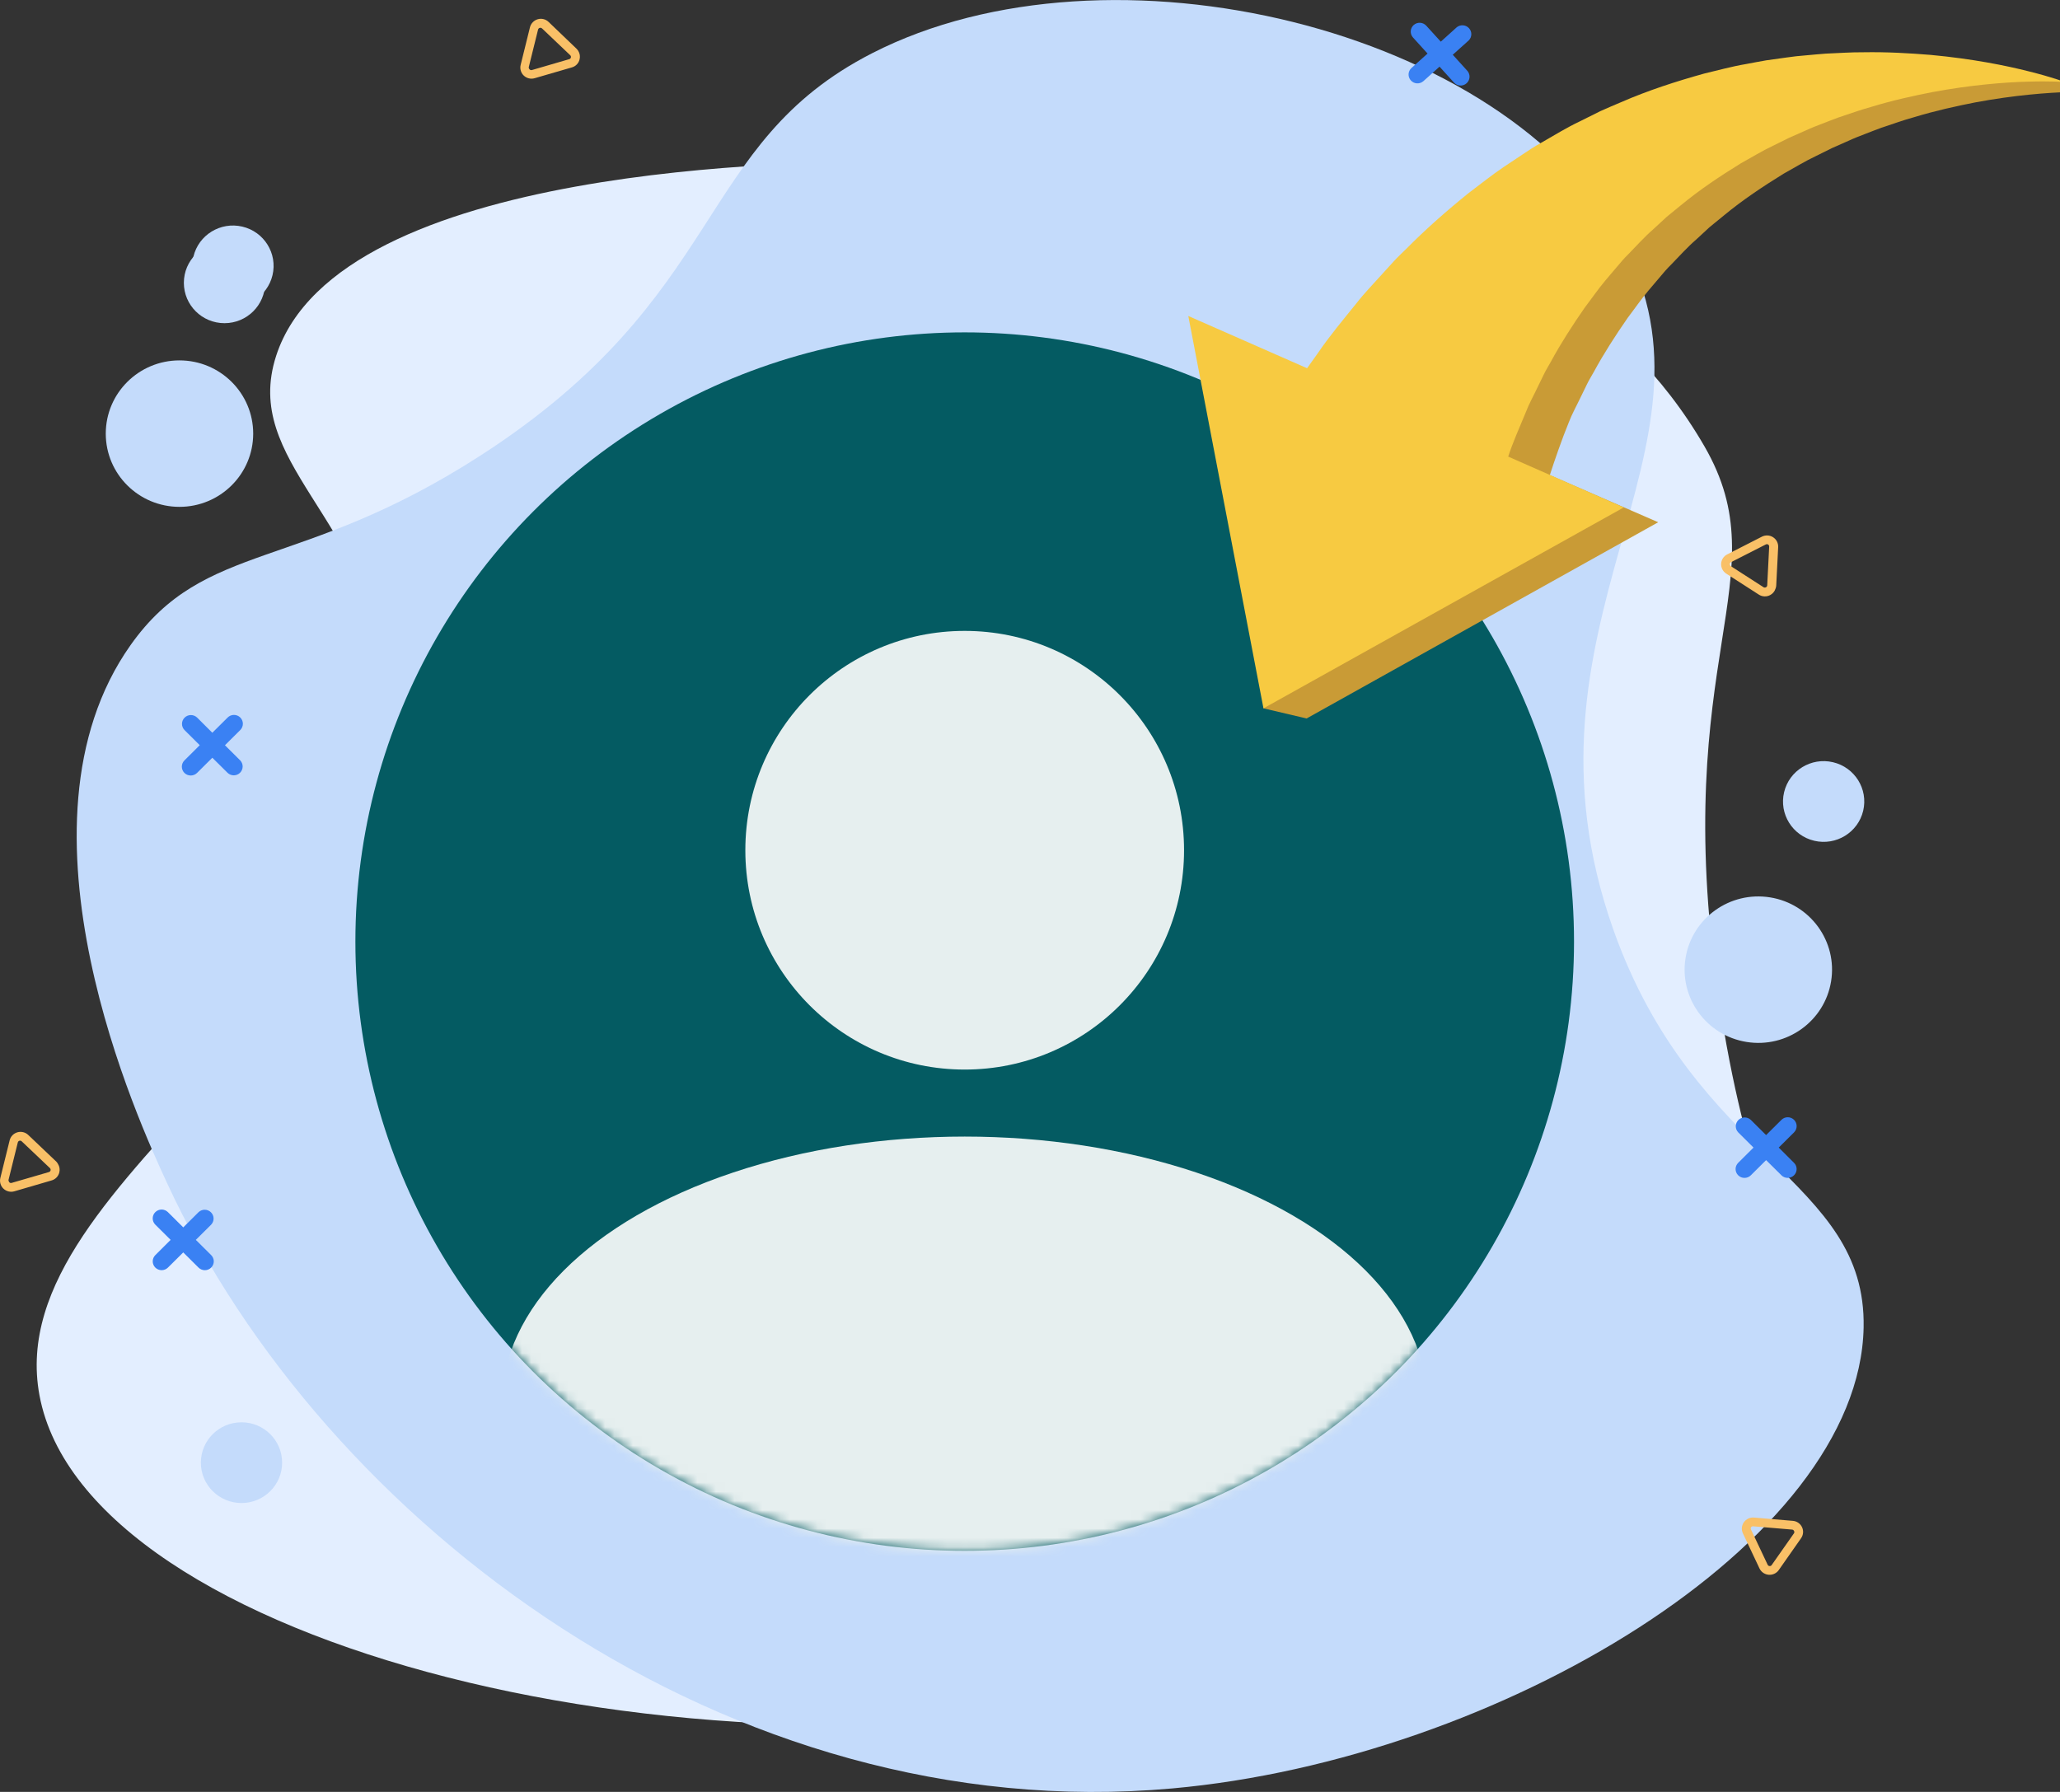<svg width="223" height="194" viewBox="0 0 223 194" fill="none" xmlns="http://www.w3.org/2000/svg">
<rect x="0" y="0" width="223" height="194" fill="#333333" stroke="none"/>
<g style="mix-blend-mode:luminosity" clip-path="url(#clip0_415_9793)">
<path d="M42.198 73.757C39.676 55.857 26.173 50.013 29.891 38.532C36.644 17.665 87.563 17.54 95.87 17.495C122.835 17.414 166.576 17.289 184.507 48.315C192.769 62.612 180.704 71.106 185.985 107.514C189.117 129.123 193.627 131.734 191.402 141.27C184.679 170.056 135.415 181.256 128.353 182.865C75.775 194.817 9.316 178.154 4.273 151.063C-0.222 126.828 47.201 109.248 42.198 73.757Z" fill="#E3EEFF"/>
<path d="M18.073 128.06C15.147 121.736 0.242 89.473 14.133 69.843C22.204 58.447 32.342 62.021 52.048 49.297C78.877 31.972 75.14 15.615 94.418 5.758C120.061 -7.372 163.091 3.017 175.665 26.305C187.821 48.821 162.889 67.448 174.656 100.668C183.529 125.665 202.055 127.559 201.742 143.721C201.283 167.029 162.218 190.452 126.895 193.624C78.776 197.949 35.106 164.904 18.073 128.06Z" fill="#C4DBFB"/>
<path d="M198.219 106.251C198.925 101.929 195.971 97.857 191.621 97.155C187.271 96.454 183.172 99.388 182.466 103.71C181.76 108.032 184.714 112.105 189.064 112.806C193.414 113.508 197.513 110.573 198.219 106.251Z" fill="#C4DBFB"/>
<path d="M29.5 29.791C30.058 27.442 28.594 25.088 26.23 24.534C23.866 23.979 21.497 25.434 20.939 27.783C20.381 30.132 21.845 32.485 24.209 33.04C26.574 33.594 28.942 32.139 29.5 29.791Z" fill="#C4DBFB"/>
<path d="M19.429 54.874C23.836 54.874 27.409 51.325 27.409 46.946C27.409 42.568 23.836 39.018 19.429 39.018C15.022 39.018 11.45 42.568 11.45 46.946C11.45 51.325 15.022 54.874 19.429 54.874Z" fill="#C4DBFB"/>
<path d="M24.302 34.989C26.731 34.989 28.7 33.033 28.7 30.619C28.7 28.206 26.731 26.25 24.302 26.25C21.872 26.25 19.903 28.206 19.903 30.619C19.903 33.033 21.872 34.989 24.302 34.989Z" fill="#C4DBFB"/>
<path d="M26.142 162.724C28.572 162.724 30.541 160.767 30.541 158.354C30.541 155.941 28.572 153.984 26.142 153.984C23.713 153.984 21.744 155.941 21.744 158.354C21.744 160.767 23.713 162.724 26.142 162.724Z" fill="#C4DBFB"/>
<path d="M201.694 87.778C202.252 85.429 200.788 83.075 198.424 82.521C196.06 81.966 193.691 83.421 193.133 85.77C192.575 88.119 194.039 90.472 196.403 91.027C198.767 91.581 201.136 90.126 201.694 87.778Z" fill="#C4DBFB"/>
<path d="M21.199 134.234L22.859 132.586C23.031 132.404 23.125 132.164 23.121 131.915C23.118 131.666 23.016 131.428 22.839 131.252C22.662 131.076 22.423 130.975 22.172 130.972C21.921 130.968 21.679 131.062 21.497 131.232L19.837 132.881L18.178 131.232C17.997 131.052 17.752 130.951 17.496 130.95C17.241 130.95 16.995 131.051 16.814 131.23C16.632 131.409 16.53 131.653 16.53 131.907C16.529 132.161 16.631 132.405 16.811 132.586L18.471 134.234L16.816 135.883C16.726 135.972 16.655 136.077 16.606 136.193C16.557 136.309 16.532 136.434 16.532 136.56C16.532 136.685 16.557 136.81 16.606 136.926C16.655 137.042 16.726 137.148 16.816 137.236C16.997 137.415 17.242 137.516 17.497 137.516C17.752 137.516 17.997 137.415 18.178 137.236L19.837 135.592L21.492 137.236C21.582 137.326 21.689 137.396 21.807 137.445C21.924 137.493 22.05 137.517 22.178 137.517C22.305 137.518 22.43 137.493 22.547 137.445C22.664 137.397 22.77 137.326 22.859 137.236C22.949 137.148 23.02 137.042 23.069 136.926C23.118 136.81 23.143 136.685 23.143 136.56C23.143 136.434 23.118 136.309 23.069 136.193C23.02 136.077 22.949 135.972 22.859 135.883L21.199 134.234Z" fill="#3A81F3"/>
<path d="M192.552 124.242L194.212 122.593C194.392 122.413 194.493 122.169 194.493 121.915C194.492 121.661 194.39 121.417 194.209 121.237C194.028 121.058 193.782 120.958 193.526 120.958C193.27 120.958 193.025 121.06 192.845 121.24L191.185 122.889L189.526 121.24C189.343 121.069 189.101 120.976 188.851 120.979C188.6 120.983 188.361 121.083 188.183 121.259C188.006 121.436 187.905 121.673 187.901 121.922C187.898 122.171 187.992 122.412 188.164 122.593L189.823 124.242L188.164 125.891C188.074 125.979 188.002 126.084 187.954 126.201C187.905 126.317 187.88 126.441 187.88 126.567C187.88 126.693 187.905 126.817 187.954 126.934C188.002 127.05 188.074 127.155 188.164 127.244C188.253 127.333 188.359 127.405 188.476 127.453C188.593 127.501 188.718 127.525 188.845 127.524C188.972 127.525 189.098 127.5 189.216 127.452C189.334 127.404 189.441 127.333 189.531 127.244L191.185 125.6L192.845 127.244C193.025 127.423 193.27 127.524 193.526 127.524C193.781 127.524 194.026 127.423 194.206 127.244C194.296 127.155 194.368 127.05 194.417 126.934C194.465 126.817 194.49 126.693 194.49 126.567C194.49 126.441 194.465 126.317 194.417 126.201C194.368 126.084 194.296 125.979 194.206 125.891L192.552 124.242Z" fill="#3A81F3"/>
<path d="M157.265 5.928L159.005 4.365C159.175 4.189 159.271 3.956 159.274 3.713C159.278 3.47 159.188 3.234 159.024 3.054C158.859 2.873 158.632 2.761 158.389 2.741C158.145 2.72 157.902 2.792 157.709 2.942L155.969 4.51L154.395 2.781C154.31 2.688 154.208 2.612 154.093 2.558C153.979 2.504 153.855 2.472 153.729 2.466C153.602 2.459 153.476 2.478 153.356 2.52C153.237 2.562 153.127 2.627 153.033 2.711C152.939 2.795 152.863 2.897 152.808 3.011C152.754 3.124 152.722 3.247 152.716 3.373C152.709 3.499 152.728 3.624 152.77 3.743C152.812 3.862 152.878 3.971 152.963 4.064L154.536 5.798L152.801 7.357C152.706 7.44 152.629 7.542 152.574 7.656C152.519 7.769 152.488 7.893 152.481 8.018C152.475 8.144 152.493 8.27 152.536 8.389C152.579 8.508 152.645 8.617 152.73 8.71C152.815 8.804 152.917 8.88 153.031 8.934C153.146 8.989 153.27 9.02 153.396 9.025C153.523 9.032 153.65 9.014 153.769 8.972C153.889 8.93 153.998 8.864 154.092 8.78L155.833 7.216L157.401 8.945C157.576 9.131 157.816 9.244 158.072 9.261C158.262 9.269 158.451 9.221 158.614 9.123C158.777 9.025 158.907 8.881 158.988 8.71C159.07 8.539 159.098 8.348 159.071 8.161C159.043 7.973 158.961 7.798 158.834 7.657L157.265 5.928Z" fill="#3A81F3"/>
<path d="M24.352 80.683L26.012 79.034C26.192 78.854 26.293 78.61 26.293 78.356C26.292 78.102 26.19 77.858 26.009 77.679C25.828 77.499 25.582 77.399 25.326 77.399C25.07 77.4 24.825 77.501 24.645 77.681L22.985 79.33L21.326 77.676C21.143 77.505 20.901 77.412 20.651 77.415C20.4 77.419 20.161 77.519 19.983 77.696C19.806 77.872 19.705 78.109 19.701 78.359C19.698 78.608 19.792 78.848 19.964 79.029L21.623 80.678L19.964 82.327C19.785 82.507 19.684 82.75 19.684 83.003C19.684 83.257 19.785 83.5 19.964 83.68C20.145 83.859 20.391 83.96 20.647 83.96C20.904 83.96 21.149 83.859 21.331 83.68L22.985 82.036L24.645 83.68C24.827 83.851 25.069 83.944 25.32 83.941C25.57 83.937 25.81 83.836 25.987 83.66C26.164 83.484 26.265 83.246 26.269 82.998C26.273 82.749 26.178 82.508 26.006 82.327L24.352 80.683Z" fill="#3A81F3"/>
<path d="M6.28 126.021C6.364 126.156 6.42 126.306 6.444 126.463C6.468 126.619 6.461 126.779 6.421 126.933C6.371 127.138 6.267 127.327 6.12 127.479C5.973 127.631 5.788 127.742 5.584 127.8L1.549 128.978C1.345 129.036 1.129 129.041 0.923 128.99C0.717 128.94 0.528 128.837 0.375 128.691C0.222 128.546 0.11 128.363 0.05 128.161C-0.009 127.958 -0.014 127.744 0.035 127.539L1.044 123.46C1.095 123.254 1.199 123.065 1.346 122.912C1.493 122.759 1.679 122.648 1.883 122.589C2.088 122.53 2.305 122.525 2.512 122.576C2.719 122.627 2.909 122.732 3.062 122.879L6.113 125.78C6.179 125.853 6.235 125.934 6.28 126.021ZM0.974 127.955C0.985 127.974 0.998 127.991 1.014 128.005C1.045 128.037 1.085 128.06 1.129 128.07C1.173 128.081 1.218 128.079 1.261 128.066L5.296 126.893C5.34 126.88 5.379 126.857 5.411 126.824C5.442 126.792 5.464 126.752 5.475 126.708C5.486 126.664 5.485 126.618 5.472 126.575C5.459 126.532 5.435 126.493 5.402 126.462L2.351 123.565C2.319 123.534 2.279 123.511 2.236 123.5C2.192 123.489 2.146 123.49 2.103 123.502C2.06 123.514 2.021 123.538 1.99 123.57C1.959 123.602 1.937 123.642 1.927 123.686L0.918 127.76C0.915 127.796 0.92 127.832 0.933 127.866C0.947 127.9 0.967 127.931 0.994 127.955H0.974Z" fill="#F9C067"/>
<path d="M62.6 5.513C62.684 5.648 62.74 5.799 62.764 5.957C62.788 6.114 62.781 6.275 62.741 6.43C62.693 6.635 62.591 6.824 62.444 6.976C62.298 7.129 62.113 7.239 61.909 7.297L57.874 8.469C57.67 8.528 57.455 8.532 57.249 8.482C57.043 8.432 56.854 8.329 56.7 8.183C56.547 8.037 56.435 7.854 56.376 7.652C56.316 7.45 56.311 7.236 56.361 7.031L57.369 2.957C57.42 2.751 57.524 2.563 57.671 2.41C57.818 2.257 58.002 2.145 58.207 2.085C58.41 2.024 58.627 2.019 58.833 2.069C59.04 2.119 59.229 2.223 59.382 2.37L62.408 5.272C62.48 5.345 62.545 5.426 62.6 5.513ZM57.294 7.467C57.305 7.488 57.32 7.507 57.339 7.522C57.371 7.553 57.411 7.575 57.455 7.585C57.498 7.596 57.543 7.595 57.586 7.582L61.621 6.405C61.665 6.393 61.705 6.37 61.736 6.338C61.768 6.306 61.79 6.266 61.801 6.223C61.812 6.179 61.811 6.134 61.798 6.091C61.785 6.048 61.761 6.009 61.727 5.979L58.676 3.077C58.642 3.047 58.602 3.025 58.557 3.014C58.513 3.004 58.467 3.005 58.424 3.017C58.38 3.03 58.341 3.054 58.31 3.086C58.279 3.119 58.258 3.159 58.247 3.202L57.238 7.277C57.234 7.31 57.236 7.345 57.246 7.378C57.255 7.41 57.272 7.441 57.294 7.467Z" fill="#F9C067"/>
<path d="M192.345 170.211C192.203 170.33 192.036 170.415 191.856 170.459C191.675 170.504 191.487 170.507 191.306 170.467C191.125 170.428 190.955 170.348 190.81 170.233C190.664 170.118 190.548 169.972 190.469 169.805L188.673 166.006C188.583 165.816 188.545 165.604 188.563 165.394C188.581 165.184 188.654 164.983 188.775 164.81C188.896 164.637 189.061 164.498 189.253 164.408C189.445 164.318 189.657 164.28 189.868 164.298L194.08 164.653C194.292 164.67 194.496 164.743 194.67 164.863C194.845 164.984 194.984 165.148 195.074 165.339C195.165 165.531 195.202 165.742 195.184 165.953C195.165 166.163 195.09 166.365 194.968 166.538L192.557 169.98C192.498 170.067 192.427 170.145 192.345 170.211ZM189.601 165.3L189.556 165.35C189.533 165.389 189.521 165.433 189.521 165.478C189.521 165.523 189.533 165.567 189.556 165.605L191.351 169.404C191.37 169.445 191.4 169.48 191.437 169.506C191.474 169.531 191.518 169.546 191.563 169.549C191.607 169.554 191.652 169.545 191.692 169.526C191.732 169.507 191.766 169.477 191.79 169.439L194.206 165.996C194.229 165.959 194.242 165.915 194.242 165.871C194.242 165.827 194.229 165.784 194.206 165.746C194.188 165.705 194.16 165.67 194.123 165.644C194.087 165.618 194.044 165.603 193.999 165.6L189.788 165.245C189.754 165.241 189.721 165.244 189.689 165.254C189.657 165.263 189.627 165.279 189.601 165.3Z" fill="#F9C067"/>
<path d="M192.204 63.73C192.157 63.882 192.08 64.023 191.977 64.144C191.874 64.266 191.747 64.365 191.604 64.436C191.415 64.533 191.204 64.578 190.993 64.567C190.781 64.557 190.576 64.491 190.398 64.376L186.867 62.101C186.689 61.986 186.544 61.827 186.448 61.639C186.351 61.451 186.306 61.241 186.316 61.031C186.327 60.82 186.394 60.616 186.509 60.438C186.624 60.261 186.784 60.117 186.973 60.021L190.731 58.102C190.92 58.005 191.132 57.961 191.344 57.971C191.556 57.982 191.762 58.048 191.94 58.163C192.119 58.278 192.264 58.437 192.36 58.625C192.457 58.813 192.502 59.023 192.491 59.234L192.279 63.424C192.27 63.529 192.244 63.632 192.204 63.73ZM187.261 61.008C187.259 61.032 187.259 61.055 187.261 61.078C187.259 61.123 187.27 61.168 187.291 61.207C187.312 61.247 187.343 61.28 187.382 61.304L190.913 63.579C190.952 63.602 190.996 63.613 191.041 63.613C191.086 63.613 191.131 63.602 191.17 63.579C191.21 63.56 191.244 63.53 191.268 63.493C191.292 63.456 191.305 63.413 191.306 63.369L191.518 59.174C191.519 59.13 191.51 59.086 191.489 59.047C191.469 59.007 191.439 58.973 191.402 58.949C191.362 58.927 191.318 58.916 191.273 58.916C191.228 58.916 191.184 58.927 191.145 58.949L187.387 60.863C187.327 60.893 187.282 60.946 187.261 61.008Z" fill="#F9C067"/>
<circle cx="104.432" cy="101.944" r="65.96" fill="#045B62"/>
<mask id="mask0_415_9793" style="mask-type:alpha" maskUnits="userSpaceOnUse" x="38" y="35" width="133" height="133">
<circle cx="104.432" cy="101.944" r="65.96" fill="#C4C4C4"/>
</mask>
<g mask="url(#mask0_415_9793)">
<ellipse cx="104.432" cy="152.073" rx="50.13" ry="29.022" fill="#E6EFEF"/>
</g>
<circle cx="104.431" cy="92.05" r="23.746" fill="#E6EFEF"/>
<path d="M141.418 77.78L136.772 76.688L146.14 40.973C146.537 40.42 146.946 39.847 147.381 39.234C148.502 37.578 149.976 35.807 151.534 33.879C152.282 32.903 153.213 31.962 154.101 30.962C154.552 30.469 155.01 29.969 155.474 29.455C155.932 28.942 156.464 28.466 156.968 27.958C158.973 25.933 161.233 23.936 163.642 21.995C164.894 21.061 166.105 20.074 167.425 19.185C168.086 18.747 168.752 18.302 169.419 17.857C170.08 17.413 170.753 16.975 171.461 16.576C172.864 15.772 174.232 14.922 175.711 14.224L177.885 13.14C178.622 12.801 179.372 12.495 180.116 12.176C183.07 10.887 186.131 9.904 189.129 9.07C190.649 8.712 192.128 8.296 193.624 8.046C194.372 7.908 195.106 7.764 195.834 7.64C196.569 7.535 197.298 7.438 198.02 7.334C198.735 7.223 199.457 7.153 200.166 7.096C200.876 7.033 201.571 6.963 202.268 6.913C203.661 6.854 205.006 6.756 206.321 6.765C208.941 6.718 211.406 6.868 213.656 7.051C218.158 7.469 221.046 8.254 223.549 8.9C225.552 9.417 226.495 9.878 226.495 9.878C226.495 9.878 226.274 9.889 224.19 9.951C221.65 10.024 218.036 10.302 213.837 11.084C211.741 11.495 209.493 11.99 207.183 12.694C206.023 13.009 204.86 13.439 203.669 13.829C203.077 14.043 202.492 14.278 201.894 14.507C201.296 14.736 200.705 14.964 200.114 15.239C199.524 15.501 198.933 15.763 198.336 16.025C197.752 16.313 197.169 16.609 196.572 16.898C195.385 17.455 194.255 18.159 193.096 18.796C190.836 20.19 188.624 21.663 186.591 23.346L185.071 24.589L183.634 25.917C182.654 26.764 181.792 27.737 180.908 28.643C180.455 29.082 180.044 29.568 179.64 30.054C179.235 30.532 178.83 31.005 178.432 31.477C177.636 32.421 176.943 33.443 176.22 34.385C174.851 36.355 173.609 38.288 172.561 40.218C172.297 40.7 172.012 41.142 171.782 41.624C171.545 42.106 171.315 42.574 171.091 43.042C170.65 43.977 170.167 44.82 169.826 45.727C169.096 47.494 168.254 49.941 167.773 51.435L179.505 56.541L141.438 77.787L141.418 77.78Z" fill="#C99B36"/>
<path d="M136.772 76.681L128.637 34.21L141.495 39.867C141.891 39.314 142.3 38.741 142.735 38.128C143.857 36.472 145.331 34.701 146.889 32.773C147.637 31.797 148.567 30.856 149.456 29.857C149.907 29.363 150.365 28.863 150.829 28.349C151.286 27.836 151.818 27.36 152.323 26.852C154.327 24.828 156.588 22.83 158.996 20.89C160.249 19.955 161.46 18.968 162.78 18.079C163.44 17.641 164.107 17.196 164.774 16.752C165.434 16.307 166.108 15.862 166.816 15.47C168.219 14.666 169.587 13.816 171.066 13.118L173.24 12.034C173.976 11.695 174.727 11.39 175.47 11.07C178.424 9.781 181.486 8.798 184.484 7.964C186.004 7.607 187.483 7.19 188.979 6.941C189.727 6.802 190.461 6.658 191.189 6.534C191.924 6.429 192.653 6.332 193.374 6.228C194.089 6.118 194.812 6.047 195.521 5.99C196.23 5.927 196.926 5.857 197.622 5.807C199.015 5.748 200.361 5.65 201.675 5.659C204.296 5.612 206.76 5.763 209.011 5.945C213.513 6.363 217.157 7.097 219.666 7.736C222.175 8.362 223.548 8.887 223.548 8.887C223.548 8.887 222.084 8.76 219.544 8.839C217.005 8.905 213.391 9.19 209.191 9.971C207.095 10.382 204.847 10.87 202.537 11.581C201.378 11.897 200.214 12.326 199.023 12.716C198.431 12.931 197.847 13.166 197.249 13.394C196.651 13.623 196.059 13.851 195.469 14.127C194.878 14.388 194.288 14.65 193.69 14.912C193.107 15.201 192.524 15.496 191.927 15.785C190.74 16.342 189.609 17.046 188.451 17.683C186.19 19.077 183.978 20.55 181.946 22.234L180.426 23.476L178.988 24.804C178.009 25.652 177.146 26.624 176.262 27.53C175.81 27.97 175.399 28.456 174.994 28.941C174.59 29.42 174.185 29.892 173.787 30.364C172.991 31.308 172.297 32.33 171.575 33.272C170.206 35.242 168.963 37.176 167.915 39.105C167.652 39.587 167.367 40.03 167.137 40.511C166.9 40.993 166.669 41.461 166.445 41.929C166.005 42.865 165.521 43.708 165.18 44.614C164.45 46.382 163.749 47.94 163.267 49.434L175.773 54.938L136.799 76.674L136.772 76.681Z" fill="#F7CA41"/>
</g>
<defs>
<clipPath id="clip0_415_9793">
<rect width="223" height="194" fill="white"/>
</clipPath>
</defs>
</svg>
